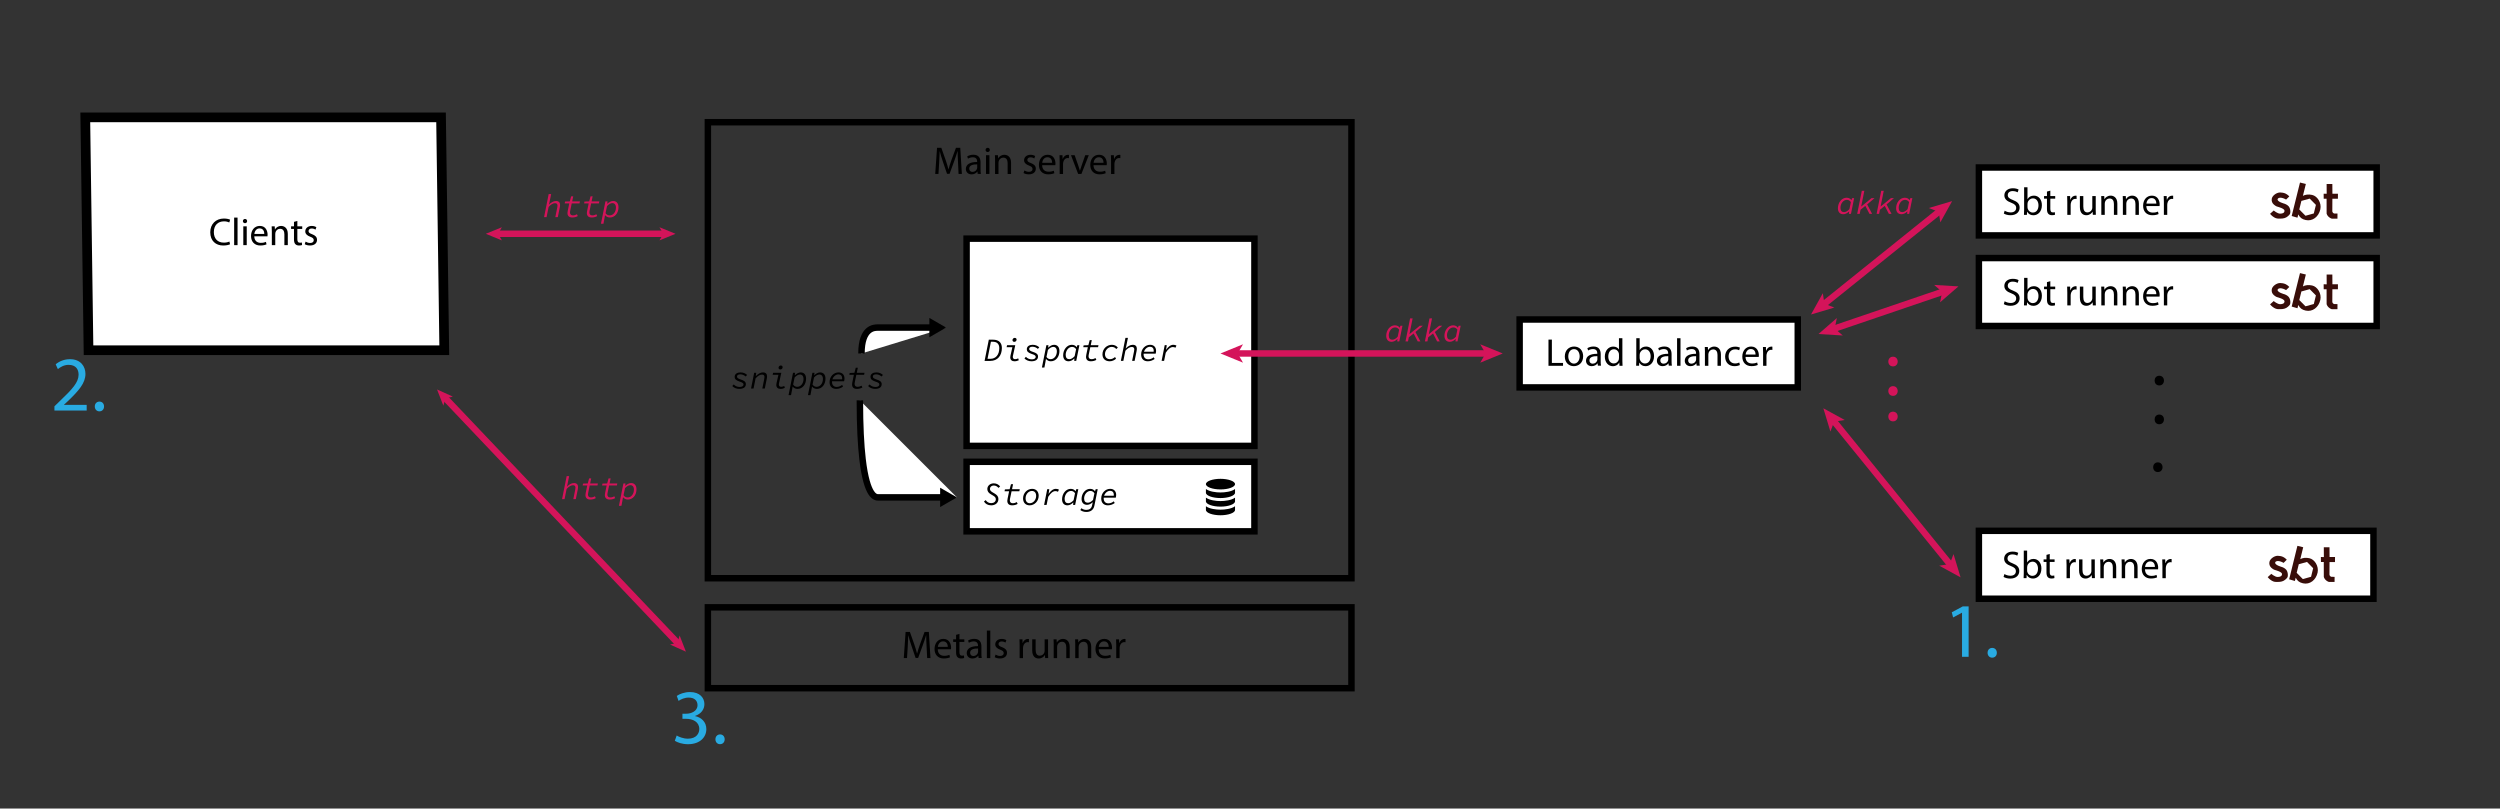 <?xml version="1.0" encoding="utf-8"?>
<!-- Generator: Adobe Illustrator 26.0.1, SVG Export Plug-In . SVG Version: 6.00 Build 0)  -->
<svg version="1.1" id="Layer_1" xmlns="http://www.w3.org/2000/svg" xmlns:xlink="http://www.w3.org/1999/xlink" x="0px" y="0px"
	 viewBox="0 0 773 250" style="enable-background:new 0 0 773 250;" xml:space="preserve">
<rect x="0" y="0" width="773" height="250" fill="#333333" stroke="none"/>
<style type="text/css">
	.st0{fill:#FFFFFF;stroke:#000000;stroke-width:3;stroke-miterlimit:10;}
	.st1{fill:none;stroke:#D4145A;stroke-width:2;stroke-linecap:round;stroke-miterlimit:10;}
	.st2{fill:#D4145A;}
	.st3{fill:#FFFFFF;stroke:#000000;stroke-width:2;stroke-miterlimit:10;}
	.st4{fill:#FFFFFF;}
	.st5{fill:none;stroke:#000000;stroke-width:2;stroke-miterlimit:10;}
	.st6{fill:none;stroke:#D4145A;stroke-width:2;stroke-miterlimit:10;}
	.st7{fill:#380D09;}
	.st8{fill:url(#SVGID_1_);}
	.st9{fill:url(#SVGID_00000029018700684510056430000001286236016554231192_);}
	.st10{fill:url(#SVGID_00000035522936087784152740000015149758226466890421_);}
	.st11{fill:url(#SVGID_00000119818189223549722710000015563672898379536529_);}
	.st12{fill:url(#SVGID_00000155866353131673515400000006614485562485796274_);}
	.st13{fill:none;stroke:#D4145A;stroke-miterlimit:10;}
	.st14{fill:url(#SVGID_00000020372917756415769780000008670475618390167709_);}
	.st15{fill:url(#SVGID_00000114759359633796504690000001013762806314583448_);}
	.st16{fill:url(#SVGID_00000010304116392367487330000009772202000232129172_);}
	.st17{fill:url(#SVGID_00000140736456681684333260000014270714425558793367_);}
	.st18{fill:url(#SVGID_00000045585943280439804530000003253232848264078985_);}
	.st19{fill-rule:evenodd;clip-rule:evenodd;fill:#9AA7B0;}
	.st20{fill-rule:evenodd;clip-rule:evenodd;fill:#40B6E0;fill-opacity:0.7;}
	.st21{fill:none;stroke:#000000;stroke-miterlimit:10;}
	.st22{fill:none;stroke:#FF0000;stroke-width:10;stroke-miterlimit:10;}
	.st23{fill:#29ABE2;}
</style>
<polygon class="st0" points="137.37,108.29 27.37,108.29 26.37,36.29 136.37,36.29 "/>
<g>
	<path d="M71.13,75.53c-0.38,0.19-1.15,0.38-2.13,0.38c-2.28,0-3.99-1.44-3.99-4.09c0-2.53,1.71-4.25,4.22-4.25
		c1.01,0,1.64,0.22,1.92,0.36l-0.25,0.85c-0.4-0.19-0.96-0.34-1.63-0.34c-1.89,0-3.15,1.21-3.15,3.33c0,1.98,1.14,3.25,3.11,3.25
		c0.64,0,1.28-0.13,1.7-0.34L71.13,75.53z"/>
	<path d="M72.4,67.28h1.05v8.52H72.4V67.28z"/>
	<path d="M76.41,68.36c0.01,0.36-0.25,0.65-0.67,0.65c-0.37,0-0.64-0.29-0.64-0.65c0-0.37,0.28-0.66,0.66-0.66
		C76.16,67.7,76.41,67.99,76.41,68.36z M75.23,75.79v-5.8h1.06v5.8H75.23z"/>
	<path d="M78.63,73.08c0.02,1.43,0.94,2.01,1.99,2.01c0.75,0,1.21-0.13,1.61-0.3l0.18,0.76c-0.37,0.17-1.01,0.36-1.93,0.36
		c-1.79,0-2.86-1.18-2.86-2.93s1.03-3.13,2.72-3.13c1.9,0,2.4,1.67,2.4,2.73c0,0.22-0.02,0.38-0.04,0.49H78.63z M81.72,72.33
		c0.01-0.67-0.28-1.71-1.46-1.71c-1.07,0-1.54,0.98-1.62,1.71H81.72z"/>
	<path d="M84.05,71.56c0-0.6-0.01-1.09-0.05-1.57h0.94L85,70.95h0.02c0.29-0.55,0.96-1.09,1.92-1.09c0.8,0,2.05,0.48,2.05,2.47v3.47
		h-1.06v-3.35c0-0.94-0.35-1.71-1.34-1.71c-0.7,0-1.23,0.49-1.41,1.08c-0.05,0.13-0.07,0.31-0.07,0.49v3.49h-1.06V71.56z"/>
	<path d="M91.94,68.32v1.67h1.51v0.8h-1.51v3.13c0,0.72,0.2,1.13,0.79,1.13c0.28,0,0.48-0.04,0.61-0.07l0.05,0.79
		c-0.21,0.08-0.53,0.14-0.94,0.14c-0.49,0-0.89-0.16-1.14-0.44c-0.3-0.31-0.41-0.83-0.41-1.51v-3.17h-0.9v-0.8h0.9V68.6L91.94,68.32
		z"/>
	<path d="M94.49,74.71c0.31,0.2,0.86,0.42,1.39,0.42c0.77,0,1.13-0.38,1.13-0.86c0-0.5-0.3-0.78-1.08-1.07
		c-1.04-0.37-1.54-0.95-1.54-1.64c0-0.94,0.75-1.7,2-1.7c0.59,0,1.1,0.17,1.43,0.36l-0.26,0.77c-0.23-0.14-0.65-0.34-1.19-0.34
		c-0.62,0-0.97,0.36-0.97,0.79c0,0.48,0.35,0.7,1.1,0.98c1.01,0.38,1.52,0.89,1.52,1.75c0,1.02-0.79,1.74-2.17,1.74
		c-0.64,0-1.22-0.16-1.63-0.4L94.49,74.71z"/>
</g>
<g>
	<g>
		<line class="st1" x1="153.74" y1="72.29" x2="205.34" y2="72.29"/>
		<g>
			<polygon class="st2" points="150.21,72.29 155.18,74.33 154,72.29 155.18,70.26 			"/>
		</g>
		<g>
			<polygon class="st2" points="208.87,72.29 203.9,74.33 205.08,72.29 203.9,70.26 			"/>
		</g>
	</g>
</g>
<g>
	<path class="st2" d="M169.65,60.01h0.77l-0.53,2.61l-0.16,0.62h0.04c0.6-0.59,1.3-1.09,2.15-1.09c0.86,0,1.25,0.48,1.25,1.21
		c0,0.28-0.04,0.53-0.09,0.8l-0.6,2.97h-0.77l0.58-2.89c0.05-0.25,0.09-0.46,0.09-0.68c0-0.48-0.27-0.74-0.77-0.74
		c-0.65,0-1.32,0.43-1.98,1.17L169,67.13h-0.77L169.65,60.01z"/>
	<path class="st2" d="M175.46,65.86c0-0.21,0.03-0.4,0.08-0.63l0.48-2.34h-1.41l0.11-0.57l1.46-0.05l0.42-1.56h0.64l-0.32,1.56h2.39
		l-0.13,0.62h-2.4l-0.49,2.36c-0.04,0.18-0.05,0.31-0.05,0.44c0,0.62,0.35,0.91,0.9,0.91c0.48,0,0.91-0.15,1.26-0.35l0.25,0.56
		c-0.42,0.26-1.03,0.44-1.71,0.44C175.92,67.25,175.46,66.69,175.46,65.86z"/>
	<path class="st2" d="M181.46,65.86c0-0.21,0.03-0.4,0.08-0.63l0.48-2.34h-1.41l0.11-0.57l1.46-0.05l0.42-1.56h0.64l-0.32,1.56h2.39
		l-0.13,0.62h-2.4l-0.49,2.36c-0.04,0.18-0.05,0.31-0.05,0.44c0,0.62,0.35,0.91,0.9,0.91c0.48,0,0.91-0.15,1.26-0.35l0.25,0.56
		c-0.42,0.26-1.03,0.44-1.71,0.44C181.92,67.25,181.46,66.69,181.46,65.86z"/>
	<path class="st2" d="M187.2,62.27h0.64l-0.09,0.75h0.04c0.5-0.47,1.12-0.87,1.79-0.87c1.01,0,1.66,0.69,1.66,1.93
		c0,1.76-1.07,3.17-2.67,3.17c-0.61,0-1.15-0.29-1.46-0.7h-0.04l-0.18,1.04l-0.3,1.59h-0.77L187.2,62.27z M190.45,64.19
		c0-0.94-0.45-1.39-1.13-1.39c-0.49,0-1.12,0.35-1.63,0.93l-0.45,2.18c0.34,0.51,0.81,0.69,1.28,0.69
		C189.63,66.6,190.45,65.5,190.45,64.19z"/>
</g>
<g>
	<path d="M296.22,50.24c-0.06-1.13-0.13-2.48-0.12-3.49h-0.04c-0.28,0.95-0.61,1.96-1.02,3.07l-1.43,3.92h-0.79l-1.31-3.85
		c-0.38-1.14-0.71-2.18-0.94-3.14h-0.02c-0.02,1.01-0.08,2.36-0.16,3.57l-0.22,3.47h-1l0.56-8.08h1.33l1.38,3.91
		c0.34,1,0.61,1.88,0.81,2.72h0.04c0.2-0.82,0.49-1.7,0.85-2.72l1.44-3.91h1.33l0.5,8.08h-1.02L296.22,50.24z"/>
	<path d="M302.3,53.79l-0.08-0.73h-0.04c-0.32,0.46-0.95,0.86-1.77,0.86c-1.17,0-1.77-0.83-1.77-1.67c0-1.4,1.25-2.17,3.49-2.16
		v-0.12c0-0.48-0.13-1.34-1.32-1.34c-0.54,0-1.1,0.17-1.51,0.43l-0.24-0.7c0.48-0.31,1.17-0.52,1.91-0.52
		c1.78,0,2.21,1.21,2.21,2.37v2.17c0,0.5,0.02,1,0.1,1.39H302.3z M302.15,50.83c-1.15-0.02-2.46,0.18-2.46,1.31
		c0,0.68,0.46,1.01,1,1.01c0.75,0,1.23-0.48,1.4-0.97c0.04-0.11,0.06-0.23,0.06-0.34V50.83z"/>
	<path d="M306.05,46.36c0.01,0.36-0.25,0.65-0.67,0.65c-0.37,0-0.64-0.29-0.64-0.65c0-0.37,0.28-0.66,0.66-0.66
		C305.8,45.7,306.05,45.99,306.05,46.36z M304.87,53.79v-5.8h1.06v5.8H304.87z"/>
	<path d="M307.68,49.56c0-0.6-0.01-1.09-0.05-1.57h0.94l0.06,0.96h0.02c0.29-0.55,0.96-1.09,1.92-1.09c0.8,0,2.05,0.48,2.05,2.47
		v3.47h-1.06v-3.35c0-0.94-0.35-1.71-1.34-1.71c-0.7,0-1.24,0.49-1.42,1.08c-0.05,0.13-0.07,0.31-0.07,0.49v3.49h-1.06V49.56z"/>
	<path d="M316.74,52.71c0.31,0.2,0.86,0.42,1.39,0.42c0.77,0,1.13-0.38,1.13-0.86c0-0.5-0.3-0.78-1.08-1.07
		c-1.04-0.37-1.54-0.95-1.54-1.64c0-0.94,0.75-1.7,2-1.7c0.59,0,1.1,0.17,1.43,0.36l-0.26,0.77c-0.23-0.14-0.65-0.34-1.19-0.34
		c-0.62,0-0.97,0.36-0.97,0.79c0,0.48,0.35,0.7,1.1,0.98c1.01,0.38,1.52,0.89,1.52,1.75c0,1.02-0.79,1.74-2.17,1.74
		c-0.64,0-1.22-0.16-1.63-0.4L316.74,52.71z"/>
	<path d="M322.23,51.08c0.02,1.43,0.93,2.01,1.99,2.01c0.75,0,1.21-0.13,1.61-0.3l0.18,0.76c-0.37,0.17-1.01,0.36-1.93,0.36
		c-1.79,0-2.85-1.18-2.85-2.93s1.03-3.13,2.72-3.13c1.9,0,2.4,1.67,2.4,2.73c0,0.22-0.03,0.38-0.04,0.49H322.23z M325.32,50.33
		c0.01-0.67-0.28-1.71-1.46-1.71c-1.07,0-1.54,0.98-1.62,1.71H325.32z"/>
	<path d="M327.65,49.8c0-0.68-0.01-1.27-0.05-1.81h0.92l0.04,1.14h0.05c0.26-0.78,0.9-1.27,1.61-1.27c0.12,0,0.2,0.01,0.3,0.04v1
		c-0.11-0.02-0.22-0.04-0.36-0.04c-0.74,0-1.27,0.56-1.42,1.36c-0.02,0.14-0.05,0.31-0.05,0.49v3.09h-1.04V49.8z"/>
	<path d="M332.28,47.99l1.14,3.26c0.19,0.53,0.35,1.01,0.47,1.49h0.04c0.13-0.48,0.3-0.96,0.49-1.49l1.13-3.26h1.1l-2.28,5.8h-1.01
		l-2.21-5.8H332.28z"/>
	<path d="M338.11,51.08c0.02,1.43,0.94,2.01,1.99,2.01c0.76,0,1.21-0.13,1.61-0.3l0.18,0.76c-0.37,0.17-1.01,0.36-1.93,0.36
		c-1.79,0-2.85-1.18-2.85-2.93s1.03-3.13,2.72-3.13c1.89,0,2.4,1.67,2.4,2.73c0,0.22-0.02,0.38-0.04,0.49H338.11z M341.21,50.33
		c0.01-0.67-0.28-1.71-1.46-1.71c-1.07,0-1.54,0.98-1.62,1.71H341.21z"/>
	<path d="M343.54,49.8c0-0.68-0.01-1.27-0.05-1.81h0.92l0.04,1.14h0.05c0.26-0.78,0.9-1.27,1.61-1.27c0.12,0,0.2,0.01,0.3,0.04v1
		c-0.11-0.02-0.22-0.04-0.36-0.04c-0.74,0-1.27,0.56-1.42,1.36c-0.02,0.14-0.05,0.31-0.05,0.49v3.09h-1.04V49.8z"/>
</g>
<rect x="298.87" y="142.79" class="st3" width="89" height="21.5"/>
<rect x="298.87" y="73.79" class="st3" width="89" height="64.08"/>
<g>
	<path d="M304.24,155.07l0.54-0.44c0.39,0.61,0.95,0.94,1.7,0.94c0.82,0,1.43-0.46,1.43-1.21c0-0.5-0.31-0.81-0.81-1.1l-0.75-0.45
		c-0.57-0.33-1.07-0.83-1.07-1.59c0-1.01,0.85-1.77,2.02-1.77c0.85,0,1.55,0.43,1.94,0.97l-0.52,0.44
		c-0.32-0.41-0.81-0.74-1.46-0.74c-0.7,0-1.17,0.49-1.17,1.03c0,0.5,0.35,0.79,0.76,1.04l0.79,0.47c0.62,0.39,1.07,0.84,1.07,1.63
		c0,1.23-0.98,1.96-2.23,1.96C305.43,156.25,304.69,155.79,304.24,155.07z"/>
	<path d="M311.46,154.86c0-0.21,0.03-0.4,0.08-0.63l0.48-2.34h-1.41l0.11-0.57l1.46-0.05l0.42-1.56h0.64l-0.32,1.56h2.39l-0.13,0.62
		h-2.4l-0.49,2.36c-0.04,0.18-0.05,0.31-0.05,0.44c0,0.62,0.35,0.91,0.9,0.91c0.48,0,0.91-0.15,1.26-0.35l0.25,0.56
		c-0.42,0.26-1.03,0.44-1.71,0.44C311.92,156.25,311.46,155.69,311.46,154.86z"/>
	<path d="M316.33,154.12c0-1.7,1.31-2.97,2.8-2.97c1.27,0,2.03,0.87,2.03,2.13c0,1.7-1.31,2.97-2.79,2.97
		C317.09,156.25,316.33,155.38,316.33,154.12z M320.38,153.33c0-0.94-0.49-1.53-1.31-1.53c-1.03,0-1.96,1.01-1.96,2.27
		c0,0.94,0.49,1.53,1.31,1.53C319.45,155.6,320.38,154.59,320.38,153.33z"/>
	<path d="M323.8,151.26l0.64,0.01l-0.21,1.39h0.04c0.55-0.83,1.33-1.51,2.18-1.51c0.42,0,0.75,0.09,0.98,0.25l-0.31,0.66
		c-0.25-0.15-0.49-0.21-0.81-0.21c-0.75,0-1.53,0.71-2.19,1.76l-0.51,2.52h-0.77L323.8,151.26z"/>
	<path d="M328.39,154.39c0-1.74,1.19-3.24,2.67-3.24c0.69,0,1.21,0.29,1.48,0.73h0.04l0.2-0.61h0.63l-0.98,4.86h-0.63l0.07-0.74
		h-0.04c-0.51,0.52-1.15,0.86-1.78,0.86C329.05,156.25,328.39,155.6,328.39,154.39z M331.95,154.66l0.45-2.15
		c-0.33-0.51-0.79-0.71-1.24-0.71c-1.11,0-1.98,1.17-1.98,2.47c0,0.91,0.44,1.33,1.11,1.33
		C330.82,155.6,331.42,155.28,331.95,154.66z"/>
	<path d="M334.03,157.7l0.36-0.56c0.39,0.34,0.96,0.52,1.5,0.52c0.86,0,1.56-0.39,1.76-1.32l0.23-1.03h-0.04
		c-0.47,0.46-1.11,0.78-1.73,0.78c-1.03,0-1.69-0.66-1.69-1.82c0-1.71,1.19-3.12,2.64-3.12c0.69,0,1.21,0.29,1.48,0.73h0.04
		l0.21-0.61h0.62l-1.03,5.1c-0.27,1.37-1.28,1.93-2.5,1.93C335.08,158.3,334.47,158.04,334.03,157.7z M337.96,154.58l0.44-2.06
		c-0.35-0.51-0.77-0.72-1.25-0.72c-1.04,0-1.94,1.09-1.94,2.34c0,0.89,0.43,1.3,1.13,1.3C336.87,155.44,337.45,155.13,337.96,154.58
		z"/>
	<path d="M340.5,154.15c0-1.75,1.3-3,2.77-3c1.19,0,1.85,0.79,1.85,1.87c0,0.34-0.08,0.74-0.13,0.87h-3.9l0.1-0.6h3.47l-0.32,0.15
		c0.04-0.14,0.06-0.3,0.06-0.45c0-0.76-0.45-1.23-1.17-1.23c-0.94,0-1.97,0.94-1.97,2.35c0,0.98,0.58,1.53,1.46,1.53
		c0.64,0,1.21-0.27,1.66-0.63l0.29,0.52c-0.49,0.39-1.25,0.72-2.1,0.72C341.31,156.25,340.5,155.51,340.5,154.15z"/>
</g>
<path d="M381.87,156.53v1.15c0,0.9-2.09,1.64-4.5,1.64c-2.4,0-4.5-0.73-4.5-1.64v-1.15c1.09,0.82,3.15,1.06,4.5,1.06
	C378.73,157.59,380.79,157.35,381.87,156.53z M377.37,154.93c-1.35,0-3.41-0.25-4.5-1.06v1.14c0,0.9,2.1,1.64,4.5,1.64
	c2.41,0,4.5-0.73,4.5-1.64v-1.14C380.79,154.69,378.72,154.93,377.37,154.93z M377.37,148.05c-2.4,0-4.5,0.73-4.5,1.64
	c0,0.9,2.1,1.64,4.5,1.64c2.41,0,4.5-0.73,4.5-1.64C381.87,148.79,379.78,148.05,377.37,148.05z M377.37,152.27
	c-1.35,0-3.41-0.25-4.5-1.06v1.15c0,0.9,2.1,1.64,4.5,1.64c2.41,0,4.5-0.73,4.5-1.64v-1.15
	C380.79,152.03,378.72,152.27,377.37,152.27z"/>
<g>
	<path d="M305.74,105.03h1.31c1.78,0,2.73,0.93,2.73,2.56c0,2.39-1.33,4-3.58,4h-1.77L305.74,105.03z M306.2,110.95
		c1.72,0,2.78-1.29,2.78-3.31c0-1.25-0.69-1.97-1.96-1.97h-0.63l-1.05,5.28H306.2z"/>
	<path d="M312.37,110.49c0-0.17,0.03-0.34,0.07-0.54l0.59-2.6h-1.78l0.13-0.62h2.54l-0.72,3.3c-0.03,0.11-0.04,0.22-0.04,0.31
		c0,0.51,0.3,0.72,0.74,0.72c0.3,0,0.58-0.1,0.93-0.25l0.18,0.58c-0.41,0.19-0.8,0.32-1.33,0.32
		C312.9,111.71,312.37,111.29,312.37,110.49z M313.06,105.16c0-0.37,0.32-0.69,0.69-0.69c0.35,0,0.58,0.2,0.58,0.54
		c0,0.39-0.32,0.69-0.7,0.69C313.31,105.7,313.06,105.51,313.06,105.16z"/>
	<path d="M316.76,110.82l0.45-0.49c0.47,0.53,1.14,0.78,1.84,0.78c0.68,0,1.18-0.24,1.18-0.77c0-0.47-0.47-0.65-1.28-0.92
		c-1.01-0.34-1.46-0.75-1.46-1.43c0-0.93,0.83-1.38,1.82-1.38c0.93,0,1.62,0.38,2.03,0.79l-0.43,0.48c-0.4-0.35-0.96-0.67-1.68-0.67
		c-0.63,0-1.01,0.26-1.01,0.69c0,0.45,0.42,0.65,1.2,0.92c0.91,0.3,1.54,0.63,1.54,1.42c0,1.05-0.91,1.47-2.05,1.47
		C318.07,111.71,317.23,111.36,316.76,110.82z"/>
	<path d="M323.54,106.73h0.64l-0.09,0.75h0.04c0.5-0.47,1.12-0.87,1.79-0.87c1.01,0,1.66,0.69,1.66,1.93c0,1.76-1.07,3.17-2.67,3.17
		c-0.61,0-1.15-0.29-1.46-0.7h-0.04l-0.18,1.04l-0.3,1.59h-0.77L323.54,106.73z M326.78,108.65c0-0.94-0.45-1.39-1.13-1.39
		c-0.49,0-1.12,0.35-1.63,0.93l-0.45,2.18c0.34,0.51,0.81,0.69,1.28,0.69C325.96,111.06,326.78,109.96,326.78,108.65z"/>
	<path d="M328.73,109.85c0-1.74,1.19-3.24,2.67-3.24c0.69,0,1.21,0.29,1.48,0.73h0.04l0.2-0.61h0.63l-0.98,4.86h-0.63l0.07-0.74
		h-0.04c-0.51,0.52-1.15,0.86-1.78,0.86C329.39,111.71,328.73,111.06,328.73,109.85z M332.28,110.12l0.45-2.15
		c-0.33-0.51-0.79-0.71-1.24-0.71c-1.11,0-1.98,1.17-1.98,2.47c0,0.91,0.44,1.33,1.11,1.33
		C331.16,111.06,331.75,110.74,332.28,110.12z"/>
	<path d="M335.8,110.32c0-0.21,0.03-0.4,0.08-0.63l0.48-2.34h-1.41l0.11-0.57l1.46-0.05l0.42-1.56h0.64l-0.32,1.56h2.39l-0.13,0.62
		h-2.4l-0.49,2.36c-0.04,0.18-0.05,0.31-0.05,0.44c0,0.62,0.35,0.91,0.9,0.91c0.48,0,0.91-0.15,1.26-0.35l0.25,0.56
		c-0.42,0.26-1.03,0.44-1.71,0.44C336.26,111.71,335.8,111.15,335.8,110.32z"/>
	<path d="M340.88,109.57c0-1.77,1.41-2.96,2.93-2.96c0.85,0,1.48,0.41,1.83,0.87l-0.5,0.44c-0.35-0.44-0.8-0.66-1.43-0.66
		c-1,0-2.05,0.98-2.05,2.22c0,1.06,0.66,1.58,1.56,1.58c0.57,0,1.1-0.27,1.55-0.67l0.31,0.53c-0.51,0.47-1.23,0.79-1.96,0.79
		C341.85,111.71,340.88,110.99,340.88,109.57z"/>
	<path d="M347.99,104.47h0.77l-0.53,2.61l-0.16,0.62h0.04c0.6-0.59,1.3-1.09,2.15-1.09c0.86,0,1.25,0.48,1.25,1.21
		c0,0.28-0.04,0.53-0.09,0.8l-0.6,2.97h-0.77l0.58-2.89c0.05-0.25,0.09-0.46,0.09-0.68c0-0.48-0.27-0.74-0.77-0.74
		c-0.65,0-1.32,0.43-1.98,1.17l-0.63,3.14h-0.77L347.99,104.47z"/>
	<path d="M352.84,109.61c0-1.75,1.3-3,2.77-3c1.19,0,1.85,0.79,1.85,1.87c0,0.34-0.08,0.74-0.13,0.87h-3.9l0.1-0.6h3.47l-0.32,0.15
		c0.04-0.14,0.06-0.3,0.06-0.45c0-0.76-0.45-1.23-1.17-1.23c-0.94,0-1.97,0.94-1.97,2.35c0,0.98,0.58,1.53,1.46,1.53
		c0.64,0,1.21-0.27,1.66-0.63l0.29,0.52c-0.49,0.39-1.25,0.72-2.1,0.72C353.65,111.71,352.84,110.97,352.84,109.61z"/>
	<path d="M360.13,106.72l0.64,0.01l-0.21,1.39h0.04c0.55-0.83,1.33-1.51,2.18-1.51c0.42,0,0.75,0.09,0.98,0.25l-0.31,0.66
		c-0.25-0.15-0.49-0.21-0.81-0.21c-0.75,0-1.53,0.71-2.19,1.76l-0.51,2.52h-0.77L360.13,106.72z"/>
</g>
<g>
	<path d="M226.42,119.36l0.45-0.49c0.47,0.53,1.14,0.78,1.84,0.78c0.68,0,1.18-0.24,1.18-0.77c0-0.47-0.47-0.65-1.28-0.92
		c-1.01-0.34-1.46-0.75-1.46-1.43c0-0.93,0.83-1.38,1.82-1.38c0.93,0,1.62,0.38,2.03,0.79l-0.43,0.48c-0.4-0.35-0.96-0.67-1.68-0.67
		c-0.63,0-1.01,0.26-1.01,0.69c0,0.45,0.42,0.65,1.2,0.92c0.91,0.3,1.54,0.63,1.54,1.42c0,1.05-0.91,1.47-2.05,1.47
		C227.73,120.25,226.89,119.9,226.42,119.36z"/>
	<path d="M233.19,115.27h0.64l-0.13,0.99h0.04c0.59-0.58,1.31-1.11,2.18-1.11c0.86,0,1.25,0.48,1.25,1.21c0,0.28-0.04,0.53-0.09,0.8
		l-0.6,2.97h-0.77l0.58-2.89c0.05-0.25,0.09-0.46,0.09-0.68c0-0.48-0.27-0.74-0.77-0.74c-0.65,0-1.32,0.43-1.98,1.17l-0.63,3.14
		h-0.77L233.19,115.27z"/>
	<path d="M240.03,119.03c0-0.17,0.03-0.34,0.07-0.54l0.59-2.6h-1.78l0.13-0.62h2.54l-0.72,3.3c-0.03,0.11-0.04,0.22-0.04,0.31
		c0,0.51,0.3,0.72,0.74,0.72c0.3,0,0.58-0.1,0.93-0.25l0.18,0.58c-0.41,0.19-0.8,0.32-1.33,0.32
		C240.56,120.25,240.03,119.83,240.03,119.03z M240.72,113.7c0-0.37,0.32-0.69,0.69-0.69c0.35,0,0.58,0.2,0.58,0.54
		c0,0.39-0.32,0.69-0.7,0.69C240.97,114.24,240.72,114.05,240.72,113.7z"/>
	<path d="M245.2,115.27h0.64l-0.09,0.75h0.04c0.5-0.47,1.12-0.87,1.79-0.87c1.01,0,1.66,0.69,1.66,1.93c0,1.76-1.07,3.17-2.67,3.17
		c-0.61,0-1.15-0.29-1.46-0.7h-0.04l-0.18,1.04l-0.3,1.59h-0.77L245.2,115.27z M248.45,117.19c0-0.94-0.45-1.39-1.13-1.39
		c-0.49,0-1.12,0.35-1.63,0.93l-0.45,2.18c0.34,0.51,0.81,0.69,1.28,0.69C247.63,119.6,248.45,118.5,248.45,117.19z"/>
	<path d="M251.2,115.27h0.64l-0.09,0.75h0.04c0.5-0.47,1.12-0.87,1.79-0.87c1.01,0,1.66,0.69,1.66,1.93c0,1.76-1.07,3.17-2.67,3.17
		c-0.61,0-1.15-0.29-1.46-0.7h-0.04l-0.18,1.04l-0.3,1.59h-0.77L251.2,115.27z M254.45,117.19c0-0.94-0.45-1.39-1.13-1.39
		c-0.49,0-1.12,0.35-1.63,0.93l-0.45,2.18c0.34,0.51,0.81,0.69,1.28,0.69C253.63,119.6,254.45,118.5,254.45,117.19z"/>
	<path d="M256.5,118.15c0-1.75,1.3-3,2.77-3c1.19,0,1.85,0.79,1.85,1.87c0,0.34-0.08,0.74-0.13,0.87h-3.9l0.1-0.6h3.47l-0.32,0.15
		c0.04-0.14,0.06-0.3,0.06-0.45c0-0.76-0.45-1.23-1.17-1.23c-0.94,0-1.97,0.94-1.97,2.35c0,0.98,0.58,1.53,1.46,1.53
		c0.64,0,1.21-0.27,1.66-0.63l0.29,0.52c-0.49,0.39-1.25,0.72-2.1,0.72C257.31,120.25,256.5,119.51,256.5,118.15z"/>
	<path d="M263.46,118.86c0-0.21,0.03-0.4,0.08-0.63l0.48-2.34h-1.41l0.11-0.57l1.46-0.05l0.42-1.56h0.64l-0.32,1.56h2.39l-0.13,0.62
		h-2.4l-0.49,2.36c-0.04,0.18-0.05,0.31-0.05,0.44c0,0.62,0.35,0.91,0.9,0.91c0.48,0,0.91-0.15,1.26-0.35l0.25,0.56
		c-0.42,0.26-1.03,0.44-1.71,0.44C263.92,120.25,263.46,119.69,263.46,118.86z"/>
	<path d="M268.42,119.36l0.45-0.49c0.47,0.53,1.14,0.78,1.84,0.78c0.68,0,1.18-0.24,1.18-0.77c0-0.47-0.47-0.65-1.28-0.92
		c-1.01-0.34-1.46-0.75-1.46-1.43c0-0.93,0.83-1.38,1.82-1.38c0.93,0,1.62,0.38,2.03,0.79l-0.43,0.48c-0.4-0.35-0.96-0.67-1.68-0.67
		c-0.63,0-1.01,0.26-1.01,0.69c0,0.45,0.42,0.65,1.2,0.92c0.91,0.3,1.54,0.63,1.54,1.42c0,1.05-0.91,1.47-2.05,1.47
		C269.73,120.25,268.89,119.9,268.42,119.36z"/>
</g>
<g>
	<path class="st4" d="M266.37,109.29c0-8,4-8,5-8s21.17,0,21.17,0"/>
	<g>
		<path class="st5" d="M266.37,109.29c0-8,4-8,5-8c0.7,0,10.88,0,16.87,0"/>
		<g>
			<polygon points="287.36,104.28 292.54,101.29 287.36,98.3 			"/>
		</g>
	</g>
</g>
<g>
	<path class="st4" d="M265.87,123.79c0,8,0.33,13.87,0.83,18.17c1.38,11.83,4.07,11.83,4.91,11.83c1.15,0,24.27,0,24.27,0"/>
	<g>
		<path class="st5" d="M265.87,123.79c0,8,0.33,13.87,0.83,18.17c1.38,11.83,4.07,11.83,4.91,11.83c0.83,0,13.21,0,19.96,0"/>
		<g>
			<polygon points="290.69,156.78 295.87,153.79 290.69,150.8 			"/>
		</g>
	</g>
</g>
<g>
	<path d="M286.5,199.93c-0.06-1.13-0.13-2.48-0.12-3.49h-0.04c-0.28,0.95-0.61,1.96-1.02,3.07l-1.43,3.92h-0.79l-1.31-3.85
		c-0.38-1.14-0.71-2.18-0.94-3.14h-0.02c-0.02,1.01-0.08,2.36-0.16,3.57l-0.22,3.47h-1l0.56-8.08h1.33l1.38,3.91
		c0.34,1,0.61,1.88,0.82,2.72h0.04c0.2-0.82,0.49-1.7,0.85-2.72l1.44-3.91h1.33l0.5,8.08h-1.02L286.5,199.93z"/>
	<path d="M289.96,200.77c0.02,1.43,0.93,2.01,1.99,2.01c0.76,0,1.21-0.13,1.61-0.3l0.18,0.76c-0.37,0.17-1.01,0.36-1.93,0.36
		c-1.79,0-2.85-1.18-2.85-2.93s1.03-3.13,2.72-3.13c1.89,0,2.4,1.67,2.4,2.73c0,0.22-0.02,0.38-0.04,0.49H289.96z M293.06,200.02
		c0.01-0.67-0.28-1.71-1.46-1.71c-1.07,0-1.54,0.98-1.62,1.71H293.06z"/>
	<path d="M296.66,196.01v1.67h1.51v0.8h-1.51v3.13c0,0.72,0.2,1.13,0.79,1.13c0.28,0,0.48-0.04,0.61-0.07l0.05,0.79
		c-0.2,0.08-0.53,0.14-0.94,0.14c-0.49,0-0.89-0.16-1.14-0.44c-0.3-0.31-0.41-0.83-0.41-1.51v-3.17h-0.9v-0.8h0.9v-1.39
		L296.66,196.01z"/>
	<path d="M302.58,203.48l-0.08-0.73h-0.04c-0.32,0.46-0.95,0.86-1.78,0.86c-1.17,0-1.77-0.83-1.77-1.67c0-1.4,1.25-2.17,3.49-2.16
		v-0.12c0-0.48-0.13-1.34-1.32-1.34c-0.54,0-1.1,0.17-1.51,0.43l-0.24-0.7c0.48-0.31,1.18-0.52,1.91-0.52
		c1.78,0,2.21,1.21,2.21,2.37v2.17c0,0.5,0.02,1,0.1,1.39H302.58z M302.42,200.52c-1.15-0.02-2.46,0.18-2.46,1.31
		c0,0.68,0.46,1.01,1,1.01c0.75,0,1.24-0.48,1.4-0.97c0.04-0.11,0.06-0.23,0.06-0.34V200.52z"/>
	<path d="M305.14,194.97h1.06v8.52h-1.06V194.97z"/>
	<path d="M307.83,202.4c0.31,0.2,0.86,0.42,1.39,0.42c0.77,0,1.13-0.38,1.13-0.86c0-0.5-0.3-0.78-1.08-1.07
		c-1.04-0.37-1.54-0.95-1.54-1.64c0-0.94,0.76-1.7,2-1.7c0.59,0,1.1,0.17,1.43,0.36l-0.26,0.77c-0.23-0.14-0.65-0.34-1.19-0.34
		c-0.62,0-0.97,0.36-0.97,0.79c0,0.48,0.35,0.7,1.1,0.98c1.01,0.38,1.52,0.89,1.52,1.75c0,1.02-0.79,1.74-2.17,1.74
		c-0.63,0-1.22-0.16-1.63-0.4L307.83,202.4z"/>
	<path d="M315.27,199.49c0-0.68-0.01-1.27-0.05-1.81h0.92l0.04,1.14h0.05c0.26-0.78,0.9-1.27,1.61-1.27c0.12,0,0.2,0.01,0.3,0.04v1
		c-0.11-0.02-0.22-0.04-0.36-0.04c-0.74,0-1.27,0.56-1.42,1.36c-0.02,0.14-0.05,0.31-0.05,0.49v3.09h-1.04V199.49z"/>
	<path d="M324.05,201.9c0,0.6,0.01,1.13,0.05,1.58h-0.94l-0.06-0.95h-0.02c-0.28,0.47-0.89,1.08-1.92,1.08c-0.91,0-2-0.5-2-2.54
		v-3.39h1.06v3.21c0,1.1,0.34,1.85,1.29,1.85c0.71,0,1.2-0.49,1.39-0.96c0.06-0.16,0.1-0.35,0.1-0.54v-3.56h1.06V201.9z"/>
	<path d="M325.81,199.25c0-0.6-0.01-1.09-0.05-1.57h0.94l0.06,0.96h0.02c0.29-0.55,0.96-1.09,1.92-1.09c0.8,0,2.05,0.48,2.05,2.47
		v3.47h-1.06v-3.35c0-0.94-0.35-1.71-1.34-1.71c-0.7,0-1.24,0.49-1.42,1.08c-0.05,0.13-0.07,0.31-0.07,0.49v3.49h-1.06V199.25z"/>
	<path d="M332.47,199.25c0-0.6-0.01-1.09-0.05-1.57h0.94l0.06,0.96h0.02c0.29-0.55,0.96-1.09,1.92-1.09c0.8,0,2.05,0.48,2.05,2.47
		v3.47h-1.06v-3.35c0-0.94-0.35-1.71-1.34-1.71c-0.7,0-1.24,0.49-1.42,1.08c-0.05,0.13-0.07,0.31-0.07,0.49v3.49h-1.06V199.25z"/>
	<path d="M339.72,200.77c0.02,1.43,0.94,2.01,1.99,2.01c0.75,0,1.21-0.13,1.61-0.3l0.18,0.76c-0.37,0.17-1.01,0.36-1.93,0.36
		c-1.79,0-2.85-1.18-2.85-2.93s1.03-3.13,2.72-3.13c1.9,0,2.4,1.67,2.4,2.73c0,0.22-0.02,0.38-0.04,0.49H339.72z M342.81,200.02
		c0.01-0.67-0.28-1.71-1.46-1.71c-1.07,0-1.54,0.98-1.62,1.71H342.81z"/>
	<path d="M345.14,199.49c0-0.68-0.01-1.27-0.05-1.81h0.92l0.04,1.14h0.05c0.26-0.78,0.9-1.27,1.61-1.27c0.12,0,0.2,0.01,0.3,0.04v1
		c-0.11-0.02-0.22-0.04-0.36-0.04c-0.74,0-1.27,0.56-1.42,1.36c-0.02,0.14-0.05,0.31-0.05,0.49v3.09h-1.04V199.49z"/>
</g>
<rect x="218.87" y="37.79" class="st5" width="199" height="141"/>
<rect x="218.87" y="187.79" class="st5" width="199" height="25"/>
<g>
	<line x1="135.13" y1="120.42" x2="212.09" y2="201.5"/>
	<g>
		<line class="st1" x1="137.56" y1="122.98" x2="209.66" y2="198.94"/>
		<g>
			<polygon class="st2" points="135.13,120.42 137.08,125.43 137.74,123.17 140.02,122.63 			"/>
		</g>
		<g>
			<polygon class="st2" points="212.09,201.5 207.19,199.3 209.48,198.75 210.14,196.5 			"/>
		</g>
	</g>
</g>
<g>
	<path class="st2" d="M175.21,147.22h0.77l-0.53,2.61l-0.16,0.62h0.04c0.6-0.59,1.3-1.09,2.15-1.09c0.86,0,1.25,0.48,1.25,1.21
		c0,0.28-0.04,0.53-0.09,0.8l-0.6,2.97h-0.77l0.58-2.89c0.05-0.25,0.09-0.46,0.09-0.68c0-0.48-0.27-0.74-0.77-0.74
		c-0.65,0-1.32,0.43-1.98,1.17l-0.63,3.14h-0.77L175.21,147.22z"/>
	<path class="st2" d="M181.02,153.07c0-0.21,0.03-0.4,0.08-0.63l0.48-2.34h-1.41l0.11-0.57l1.46-0.05l0.42-1.56h0.64l-0.32,1.56
		h2.39l-0.13,0.62h-2.4l-0.49,2.36c-0.04,0.18-0.05,0.31-0.05,0.44c0,0.62,0.35,0.91,0.9,0.91c0.48,0,0.91-0.15,1.26-0.35l0.25,0.56
		c-0.42,0.26-1.03,0.44-1.71,0.44C181.48,154.46,181.02,153.9,181.02,153.07z"/>
	<path class="st2" d="M187.02,153.07c0-0.21,0.03-0.4,0.08-0.63l0.48-2.34h-1.41l0.11-0.57l1.46-0.05l0.42-1.56h0.64l-0.32,1.56
		h2.39l-0.13,0.62h-2.4l-0.49,2.36c-0.04,0.18-0.05,0.31-0.05,0.44c0,0.62,0.35,0.91,0.9,0.91c0.48,0,0.91-0.15,1.26-0.35l0.25,0.56
		c-0.42,0.26-1.03,0.44-1.71,0.44C187.48,154.46,187.02,153.9,187.02,153.07z"/>
	<path class="st2" d="M192.76,149.48h0.64l-0.09,0.75h0.04c0.5-0.47,1.12-0.87,1.79-0.87c1.01,0,1.66,0.69,1.66,1.93
		c0,1.76-1.07,3.17-2.67,3.17c-0.61,0-1.15-0.29-1.46-0.7h-0.04l-0.18,1.04l-0.3,1.59h-0.77L192.76,149.48z M196.01,151.4
		c0-0.94-0.45-1.39-1.13-1.39c-0.49,0-1.12,0.35-1.63,0.93l-0.45,2.18c0.34,0.51,0.81,0.69,1.28,0.69
		C195.19,153.81,196.01,152.71,196.01,151.4z"/>
</g>
<g>
	<g>
		<line class="st6" x1="382.32" y1="109.29" x2="459.71" y2="109.29"/>
		<g>
			<polygon class="st2" points="377.37,109.29 384.34,112.14 382.69,109.29 384.34,106.45 			"/>
		</g>
		<g>
			<polygon class="st2" points="464.65,109.29 457.69,112.14 459.34,109.29 457.69,106.45 			"/>
		</g>
	</g>
</g>
<rect x="469.87" y="98.79" class="st3" width="86" height="21"/>
<g>
	<path d="M478.8,105.01h1.04v7.21h3.45v0.88h-4.5V105.01z"/>
	<path d="M489.51,110.14c0,2.15-1.49,3.08-2.89,3.08c-1.57,0-2.78-1.15-2.78-2.99c0-1.94,1.27-3.08,2.88-3.08
		C488.38,107.16,489.51,108.37,489.51,110.14z M484.91,110.2c0,1.27,0.73,2.23,1.76,2.23c1.01,0,1.76-0.95,1.76-2.25
		c0-0.98-0.49-2.23-1.74-2.23C485.45,107.95,484.91,109.1,484.91,110.2z"/>
	<path d="M494.06,113.09l-0.08-0.73h-0.04c-0.32,0.46-0.95,0.86-1.78,0.86c-1.17,0-1.77-0.83-1.77-1.67c0-1.4,1.25-2.17,3.49-2.16
		v-0.12c0-0.48-0.13-1.34-1.32-1.34c-0.54,0-1.1,0.17-1.51,0.43l-0.24-0.7c0.48-0.31,1.18-0.52,1.91-0.52
		c1.78,0,2.21,1.21,2.21,2.37v2.17c0,0.5,0.02,1,0.1,1.39H494.06z M493.91,110.13c-1.15-0.02-2.46,0.18-2.46,1.31
		c0,0.68,0.46,1.01,1,1.01c0.75,0,1.24-0.48,1.4-0.97c0.04-0.11,0.06-0.23,0.06-0.34V110.13z"/>
	<path d="M501.64,104.58v7.02c0,0.52,0.01,1.1,0.05,1.5h-0.95l-0.05-1.01h-0.02c-0.32,0.65-1.03,1.14-1.98,1.14
		c-1.4,0-2.48-1.19-2.48-2.95c-0.01-1.93,1.19-3.12,2.6-3.12c0.89,0,1.49,0.42,1.75,0.89h0.02v-3.47H501.64z M500.59,109.65
		c0-0.13-0.01-0.31-0.05-0.44c-0.16-0.67-0.73-1.22-1.52-1.22c-1.09,0-1.74,0.96-1.74,2.24c0,1.18,0.58,2.15,1.71,2.15
		c0.71,0,1.36-0.47,1.55-1.26c0.04-0.14,0.05-0.29,0.05-0.46V109.65z"/>
	<path d="M505.89,113.09c0.02-0.4,0.05-0.98,0.05-1.5v-7.02h1.04v3.65h0.02c0.37-0.65,1.04-1.07,1.98-1.07
		c1.44,0,2.46,1.2,2.45,2.96c0,2.08-1.31,3.11-2.6,3.11c-0.84,0-1.51-0.32-1.94-1.09h-0.04l-0.05,0.96H505.89z M506.99,110.77
		c0,0.13,0.02,0.26,0.05,0.38c0.2,0.73,0.82,1.24,1.58,1.24c1.1,0,1.76-0.9,1.76-2.23c0-1.16-0.6-2.16-1.73-2.16
		c-0.72,0-1.39,0.49-1.61,1.3c-0.02,0.12-0.06,0.26-0.06,0.43V110.77z"/>
	<path d="M515.98,113.09l-0.08-0.73h-0.04c-0.32,0.46-0.95,0.86-1.77,0.86c-1.18,0-1.78-0.83-1.78-1.67c0-1.4,1.25-2.17,3.49-2.16
		v-0.12c0-0.48-0.13-1.34-1.32-1.34c-0.54,0-1.1,0.17-1.51,0.43l-0.24-0.7c0.48-0.31,1.17-0.52,1.91-0.52
		c1.77,0,2.21,1.21,2.21,2.37v2.17c0,0.5,0.02,1,0.1,1.39H515.98z M515.83,110.13c-1.15-0.02-2.46,0.18-2.46,1.31
		c0,0.68,0.46,1.01,1,1.01c0.76,0,1.24-0.48,1.4-0.97c0.04-0.11,0.06-0.23,0.06-0.34V110.13z"/>
	<path d="M518.55,104.58h1.06v8.52h-1.06V104.58z"/>
	<path d="M524.6,113.09l-0.08-0.73h-0.04c-0.32,0.46-0.95,0.86-1.77,0.86c-1.18,0-1.78-0.83-1.78-1.67c0-1.4,1.25-2.17,3.49-2.16
		v-0.12c0-0.48-0.13-1.34-1.32-1.34c-0.54,0-1.1,0.17-1.51,0.43l-0.24-0.7c0.48-0.31,1.17-0.52,1.91-0.52
		c1.77,0,2.21,1.21,2.21,2.37v2.17c0,0.5,0.02,1,0.1,1.39H524.6z M524.44,110.13c-1.15-0.02-2.46,0.18-2.46,1.31
		c0,0.68,0.46,1.01,1,1.01c0.76,0,1.24-0.48,1.4-0.97c0.04-0.11,0.06-0.23,0.06-0.34V110.13z"/>
	<path d="M527.17,108.86c0-0.6-0.01-1.09-0.05-1.57h0.94l0.06,0.96h0.02c0.29-0.55,0.96-1.09,1.92-1.09c0.8,0,2.05,0.48,2.05,2.47
		v3.47h-1.06v-3.35c0-0.94-0.35-1.71-1.34-1.71c-0.7,0-1.24,0.49-1.42,1.08c-0.05,0.13-0.07,0.31-0.07,0.49v3.49h-1.06V108.86z"/>
	<path d="M537.97,112.88c-0.28,0.14-0.89,0.34-1.67,0.34c-1.75,0-2.89-1.19-2.89-2.96c0-1.79,1.22-3.08,3.12-3.08
		c0.62,0,1.18,0.16,1.46,0.3l-0.24,0.82c-0.25-0.14-0.65-0.28-1.22-0.28c-1.33,0-2.05,0.98-2.05,2.19c0,1.34,0.86,2.17,2.01,2.17
		c0.6,0,1-0.16,1.3-0.29L537.97,112.88z"/>
	<path d="M539.72,110.38c0.02,1.43,0.94,2.01,1.99,2.01c0.75,0,1.21-0.13,1.61-0.3l0.18,0.76c-0.37,0.17-1.01,0.36-1.93,0.36
		c-1.79,0-2.85-1.18-2.85-2.93s1.03-3.13,2.72-3.13c1.9,0,2.4,1.67,2.4,2.73c0,0.22-0.02,0.38-0.04,0.49H539.72z M542.82,109.63
		c0.01-0.67-0.28-1.71-1.46-1.71c-1.07,0-1.54,0.98-1.62,1.71H542.82z"/>
	<path d="M545.15,109.1c0-0.68-0.01-1.27-0.05-1.81h0.92l0.04,1.14h0.05c0.26-0.78,0.9-1.27,1.61-1.27c0.12,0,0.2,0.01,0.3,0.04v1
		c-0.11-0.02-0.22-0.04-0.36-0.04c-0.74,0-1.27,0.56-1.42,1.36c-0.02,0.14-0.05,0.31-0.05,0.49v3.09h-1.04V109.1z"/>
</g>
<g>
	<path class="st2" d="M428.62,103.83c0-1.74,1.19-3.24,2.67-3.24c0.69,0,1.21,0.29,1.48,0.73h0.04l0.2-0.61h0.63l-0.98,4.86h-0.63
		l0.07-0.74h-0.04c-0.51,0.52-1.15,0.86-1.78,0.86C429.28,105.69,428.62,105.04,428.62,103.83z M432.17,104.1l0.45-2.15
		c-0.33-0.51-0.79-0.71-1.24-0.71c-1.11,0-1.98,1.17-1.98,2.47c0,0.91,0.44,1.33,1.11,1.33
		C431.04,105.04,431.64,104.72,432.17,104.1z"/>
	<path class="st2" d="M436,98.45h0.78l-0.97,4.84h0.04l3.16-2.58h0.93l-2.54,2.16l-1.79,1.42l-0.26,1.28h-0.77L436,98.45z
		 M437.57,102.49l1.61,3.08h-0.81l-1.33-2.57L437.57,102.49z"/>
	<path class="st2" d="M442,98.45h0.78l-0.97,4.84h0.04l3.16-2.58h0.93l-2.54,2.16l-1.79,1.42l-0.26,1.28h-0.77L442,98.45z
		 M443.57,102.49l1.61,3.08h-0.81l-1.33-2.57L443.57,102.49z"/>
	<path class="st2" d="M446.62,103.83c0-1.74,1.19-3.24,2.67-3.24c0.69,0,1.21,0.29,1.48,0.73h0.04l0.2-0.61h0.63l-0.98,4.86h-0.63
		l0.07-0.74h-0.04c-0.51,0.52-1.15,0.86-1.78,0.86C447.27,105.69,446.62,105.04,446.62,103.83z M450.17,104.1l0.45-2.15
		c-0.33-0.51-0.79-0.71-1.24-0.71c-1.11,0-1.98,1.17-1.98,2.47c0,0.91,0.44,1.33,1.11,1.33
		C449.04,105.04,449.64,104.72,450.17,104.1z"/>
</g>
<g>
	<line class="st4" x1="559.97" y1="97.24" x2="603.6" y2="62.18"/>
	<g>
		<line class="st6" x1="563.82" y1="94.15" x2="599.74" y2="65.28"/>
		<g>
			<polygon class="st2" points="559.97,97.24 567.18,95.1 564.11,93.91 563.62,90.66 			"/>
		</g>
		<g>
			<polygon class="st2" points="603.6,62.18 599.95,68.76 599.45,65.51 596.38,64.32 			"/>
		</g>
	</g>
</g>
<rect x="611.87" y="51.79" class="st3" width="123" height="21"/>
<g>
	<path d="M619.84,65.15c0.47,0.29,1.15,0.53,1.87,0.53c1.07,0,1.69-0.56,1.69-1.38c0-0.75-0.43-1.19-1.52-1.61
		c-1.32-0.47-2.13-1.15-2.13-2.29c0-1.26,1.04-2.19,2.61-2.19c0.83,0,1.43,0.19,1.79,0.4l-0.29,0.85c-0.26-0.14-0.8-0.38-1.54-0.38
		c-1.1,0-1.52,0.66-1.52,1.21c0,0.76,0.49,1.13,1.61,1.56c1.37,0.53,2.06,1.19,2.06,2.37c0,1.25-0.92,2.33-2.83,2.33
		c-0.78,0-1.63-0.23-2.06-0.52L619.84,65.15z"/>
	<path d="M625.81,66.43c0.02-0.4,0.05-0.98,0.05-1.5v-7.02h1.04v3.65h0.02c0.37-0.65,1.04-1.07,1.98-1.07c1.44,0,2.46,1.2,2.45,2.96
		c0,2.08-1.31,3.11-2.6,3.11c-0.84,0-1.51-0.32-1.94-1.09h-0.04l-0.05,0.96H625.81z M626.91,64.1c0,0.13,0.02,0.26,0.05,0.38
		c0.2,0.73,0.82,1.24,1.58,1.24c1.1,0,1.76-0.9,1.76-2.23c0-1.16-0.6-2.16-1.73-2.16c-0.72,0-1.39,0.49-1.61,1.29
		c-0.02,0.12-0.06,0.26-0.06,0.43V64.1z"/>
	<path d="M633.96,58.95v1.67h1.51v0.8h-1.51v3.13c0,0.72,0.2,1.13,0.79,1.13c0.28,0,0.48-0.04,0.61-0.07l0.05,0.79
		c-0.2,0.08-0.53,0.14-0.94,0.14c-0.49,0-0.89-0.16-1.14-0.44c-0.3-0.31-0.41-0.83-0.41-1.51v-3.17h-0.9v-0.8h0.9v-1.39
		L633.96,58.95z"/>
	<path d="M639.21,62.43c0-0.68-0.01-1.27-0.05-1.81h0.92l0.04,1.14h0.05c0.26-0.78,0.9-1.27,1.61-1.27c0.12,0,0.2,0.01,0.3,0.04v1
		c-0.11-0.02-0.22-0.04-0.36-0.04c-0.74,0-1.27,0.56-1.42,1.36c-0.02,0.14-0.05,0.31-0.05,0.49v3.09h-1.04V62.43z"/>
	<path d="M647.99,64.84c0,0.6,0.01,1.13,0.05,1.58h-0.94l-0.06-0.95h-0.02c-0.28,0.47-0.89,1.08-1.92,1.08c-0.91,0-2-0.5-2-2.54
		v-3.39h1.06v3.21c0,1.1,0.34,1.85,1.29,1.85c0.71,0,1.2-0.49,1.39-0.96c0.06-0.16,0.1-0.35,0.1-0.54v-3.56h1.06V64.84z"/>
	<path d="M649.74,62.19c0-0.6-0.01-1.09-0.05-1.57h0.94l0.06,0.96h0.02c0.29-0.55,0.96-1.09,1.92-1.09c0.8,0,2.05,0.48,2.05,2.47
		v3.47h-1.06v-3.35c0-0.94-0.35-1.71-1.34-1.71c-0.7,0-1.24,0.49-1.42,1.08c-0.05,0.13-0.07,0.31-0.07,0.49v3.49h-1.06V62.19z"/>
	<path d="M656.4,62.19c0-0.6-0.01-1.09-0.05-1.57h0.94l0.06,0.96h0.02c0.29-0.55,0.96-1.09,1.92-1.09c0.8,0,2.05,0.48,2.05,2.47
		v3.47h-1.06v-3.35c0-0.94-0.35-1.71-1.34-1.71c-0.7,0-1.24,0.49-1.42,1.08c-0.05,0.13-0.07,0.31-0.07,0.49v3.49h-1.06V62.19z"/>
	<path d="M663.65,63.72c0.02,1.43,0.94,2.01,1.99,2.01c0.76,0,1.21-0.13,1.61-0.3l0.18,0.76c-0.37,0.17-1.01,0.36-1.93,0.36
		c-1.79,0-2.85-1.18-2.85-2.93s1.03-3.13,2.72-3.13c1.89,0,2.4,1.67,2.4,2.73c0,0.22-0.02,0.38-0.04,0.49H663.65z M666.74,62.96
		c0.01-0.67-0.28-1.71-1.46-1.71c-1.07,0-1.54,0.98-1.62,1.71H666.74z"/>
	<path d="M669.07,62.43c0-0.68-0.01-1.27-0.05-1.81h0.92l0.04,1.14h0.05c0.26-0.78,0.9-1.27,1.61-1.27c0.12,0,0.2,0.01,0.3,0.04v1
		c-0.11-0.02-0.22-0.04-0.36-0.04c-0.74,0-1.27,0.56-1.42,1.36c-0.02,0.14-0.05,0.31-0.05,0.49v3.09h-1.04V62.43z"/>
</g>
<g id="Layer_3_00000072275365403050203300000002995630859089561509_">
	<path class="st7" d="M703.03,65.09l-1.13,1.02c0,0,0.55,0.69,1.29,1.11c0.74,0.42,1.14,0.38,1.97,0.37c0.79,0,1.6-0.15,2.25-0.73
		c0.65-0.58,0.77-0.73,0.77-1.46c0-0.34-0.09-1.09-0.5-1.58c-0.47-0.55-1.26-0.82-1.26-0.82s-2.43-0.61-2.18-1.45
		c0.11-0.35,0.67-0.49,1.22-0.39c0.7,0.12,1.4,0.54,1.4,0.54l0.99-0.97c0,0-0.45-0.53-1.15-0.87c-0.52-0.25-1.23-0.35-1.69-0.35
		c-1.07,0-2.42,0.95-2.58,1.95c-0.12,0.72,0.12,1.34,0.65,1.8c0.67,0.59,1.15,0.66,1.15,0.66s2.14,0.55,2.14,1.22
		s-0.52,0.91-1.35,0.92S703.03,65.09,703.03,65.09z"/>
	<path class="st7" d="M718.47,59.9l0.02,1.55h0.89l0.01,4.6c0,0,0.15,0.53,0.55,0.92c0.52,0.51,1.06,0.64,1.06,0.64h1.74l0.01-1.58
		l-0.94-0.01c0,0-0.2,0.01-0.43-0.21c-0.24-0.23-0.23-0.53-0.23-0.53l0.02-3.83h1.71l0.01-1.55l-1.71-0.01l-0.02-3h-1.77l0.02,3.02
		L718.47,59.9L718.47,59.9z"/>
	<path class="st7" d="M714.91,60.27c-1.07-0.24-2.15-0.12-2.85,0.29l0.91-3.68l-1.81-0.44l-2.57,10.35l1.79,0.52l0.25-1.01
		c0.53,0.99,1.12,1.47,2.27,1.73c2.13,0.48,4.03-1,4.55-3.3C717.89,62.76,716.55,60.63,714.91,60.27z M715.43,66l-2.57,0.71
		l-1.92-1.94l0.65-2.65l2.57-0.71l1.92,1.94L715.43,66z"/>
</g>
<rect x="611.87" y="79.79" class="st3" width="123" height="21"/>
<g>
	<path d="M619.84,93.15c0.47,0.29,1.15,0.53,1.87,0.53c1.07,0,1.69-0.56,1.69-1.38c0-0.76-0.43-1.19-1.52-1.61
		c-1.32-0.47-2.14-1.15-2.14-2.29c0-1.26,1.04-2.19,2.62-2.19c0.83,0,1.43,0.19,1.79,0.4l-0.29,0.85c-0.26-0.14-0.8-0.38-1.54-0.38
		c-1.1,0-1.52,0.66-1.52,1.21c0,0.76,0.49,1.13,1.61,1.56c1.37,0.53,2.06,1.19,2.06,2.37c0,1.25-0.92,2.33-2.83,2.33
		c-0.78,0-1.63-0.23-2.06-0.52L619.84,93.15z"/>
	<path d="M625.81,94.43c0.02-0.4,0.05-0.98,0.05-1.5v-7.02h1.04v3.65h0.02c0.37-0.65,1.04-1.07,1.98-1.07c1.44,0,2.46,1.2,2.45,2.96
		c0,2.08-1.31,3.11-2.6,3.11c-0.84,0-1.51-0.32-1.94-1.09h-0.04l-0.05,0.96H625.81z M626.91,92.1c0,0.13,0.02,0.26,0.05,0.38
		c0.2,0.73,0.82,1.24,1.58,1.24c1.1,0,1.76-0.9,1.76-2.23c0-1.16-0.6-2.16-1.73-2.16c-0.72,0-1.39,0.49-1.61,1.3
		c-0.02,0.12-0.06,0.26-0.06,0.43V92.1z"/>
	<path d="M633.96,86.95v1.67h1.51v0.8h-1.51v3.13c0,0.72,0.2,1.13,0.79,1.13c0.28,0,0.48-0.04,0.61-0.07l0.05,0.79
		c-0.2,0.08-0.53,0.14-0.94,0.14c-0.49,0-0.89-0.16-1.14-0.44c-0.3-0.31-0.41-0.83-0.41-1.51v-3.17h-0.9v-0.8h0.9v-1.39
		L633.96,86.95z"/>
	<path d="M639.21,90.43c0-0.68-0.01-1.27-0.05-1.81h0.92l0.04,1.14h0.05c0.26-0.78,0.9-1.27,1.61-1.27c0.12,0,0.2,0.01,0.3,0.04v1
		c-0.11-0.02-0.21-0.04-0.36-0.04c-0.74,0-1.27,0.56-1.42,1.36c-0.02,0.14-0.05,0.31-0.05,0.49v3.09h-1.04V90.43z"/>
	<path d="M647.99,92.84c0,0.6,0.01,1.13,0.05,1.58h-0.94l-0.06-0.95h-0.02c-0.28,0.47-0.89,1.08-1.92,1.08c-0.91,0-2-0.5-2-2.54
		v-3.39h1.06v3.21c0,1.1,0.34,1.85,1.29,1.85c0.71,0,1.2-0.49,1.39-0.96c0.06-0.16,0.1-0.35,0.1-0.54v-3.56h1.06V92.84z"/>
	<path d="M649.74,90.19c0-0.6-0.01-1.09-0.05-1.57h0.94l0.06,0.96h0.02c0.29-0.55,0.96-1.09,1.92-1.09c0.8,0,2.05,0.48,2.05,2.47
		v3.47h-1.06v-3.35c0-0.94-0.35-1.71-1.34-1.71c-0.7,0-1.24,0.49-1.42,1.08c-0.05,0.13-0.07,0.31-0.07,0.49v3.49h-1.06V90.19z"/>
	<path d="M656.4,90.19c0-0.6-0.01-1.09-0.05-1.57h0.94l0.06,0.96h0.02c0.29-0.55,0.96-1.09,1.92-1.09c0.8,0,2.05,0.48,2.05,2.47
		v3.47h-1.06v-3.35c0-0.94-0.35-1.71-1.34-1.71c-0.7,0-1.24,0.49-1.42,1.08c-0.05,0.13-0.07,0.31-0.07,0.49v3.49h-1.06V90.19z"/>
	<path d="M663.65,91.72c0.02,1.43,0.94,2.01,1.99,2.01c0.76,0,1.21-0.13,1.61-0.3l0.18,0.76c-0.37,0.17-1.01,0.36-1.93,0.36
		c-1.79,0-2.85-1.18-2.85-2.93s1.03-3.13,2.72-3.13c1.89,0,2.4,1.67,2.4,2.73c0,0.22-0.02,0.38-0.04,0.49H663.65z M666.74,90.96
		c0.01-0.67-0.28-1.71-1.46-1.71c-1.07,0-1.54,0.98-1.62,1.71H666.74z"/>
	<path d="M669.07,90.43c0-0.68-0.01-1.27-0.05-1.81h0.92l0.04,1.14h0.05c0.26-0.78,0.9-1.27,1.61-1.27c0.12,0,0.2,0.01,0.3,0.04v1
		c-0.11-0.02-0.22-0.04-0.36-0.04c-0.74,0-1.27,0.56-1.42,1.36c-0.02,0.14-0.05,0.31-0.05,0.49v3.09h-1.04V90.43z"/>
</g>
<g id="Layer_3_00000006689991919213873130000015009384668072667546_">
	<path class="st7" d="M703.03,93.09l-1.13,1.02c0,0,0.55,0.69,1.29,1.11c0.74,0.42,1.14,0.38,1.97,0.37c0.79,0,1.6-0.15,2.25-0.73
		c0.65-0.58,0.77-0.73,0.77-1.46c0-0.34-0.09-1.09-0.5-1.58c-0.47-0.55-1.26-0.82-1.26-0.82s-2.43-0.61-2.18-1.45
		c0.11-0.35,0.67-0.49,1.22-0.39c0.7,0.12,1.4,0.54,1.4,0.54l0.99-0.97c0,0-0.45-0.53-1.15-0.87c-0.52-0.25-1.23-0.35-1.69-0.35
		c-1.07,0-2.42,0.95-2.58,1.95c-0.12,0.72,0.12,1.34,0.65,1.8c0.67,0.59,1.15,0.66,1.15,0.66s2.14,0.55,2.14,1.22
		s-0.52,0.91-1.35,0.92S703.03,93.09,703.03,93.09z"/>
	<path class="st7" d="M718.47,87.9l0.02,1.55h0.89l0.01,4.6c0,0,0.15,0.53,0.55,0.92c0.52,0.51,1.06,0.64,1.06,0.64h1.74l0.01-1.58
		l-0.94-0.01c0,0-0.2,0.01-0.43-0.21c-0.24-0.23-0.23-0.53-0.23-0.53l0.02-3.83h1.71l0.01-1.55l-1.71-0.01l-0.02-3h-1.77l0.02,3.02
		L718.47,87.9L718.47,87.9z"/>
	<path class="st7" d="M714.91,88.27c-1.07-0.24-2.15-0.12-2.85,0.29l0.91-3.68l-1.81-0.44l-2.57,10.35l1.79,0.52l0.25-1.01
		c0.53,0.99,1.12,1.47,2.27,1.73c2.13,0.48,4.03-1,4.55-3.3C717.89,90.76,716.55,88.63,714.91,88.27z M715.43,94l-2.57,0.71
		l-1.92-1.94l0.65-2.65l2.57-0.71l1.92,1.94L715.43,94z"/>
</g>
<g>
	<line class="st4" x1="562.27" y1="103.28" x2="605.55" y2="88.55"/>
	<g>
		<line class="st6" x1="566.95" y1="101.69" x2="600.87" y2="90.14"/>
		<g>
			<polygon class="st2" points="562.27,103.28 569.78,103.73 567.3,101.57 567.95,98.34 			"/>
		</g>
		<g>
			<polygon class="st2" points="605.55,88.55 599.87,93.48 600.52,90.26 598.04,88.1 			"/>
		</g>
	</g>
</g>
<g>
	<g>
		<path class="st2" d="M585.32,113.29c1.93,0,1.93-3,0-3C583.39,110.29,583.38,113.29,585.32,113.29L585.32,113.29z"/>
	</g>
</g>
<g>
	<g>
		<path class="st2" d="M585.32,122.4c1.93,0,1.93-3,0-3C583.39,119.4,583.38,122.4,585.32,122.4L585.32,122.4z"/>
	</g>
</g>
<g>
	<g>
		<path class="st2" d="M585.32,130.29c1.93,0,1.93-3,0-3C583.39,127.29,583.38,130.29,585.32,130.29L585.32,130.29z"/>
	</g>
</g>
<g>
	<g>
		<path d="M667.65,119.18c1.93,0,1.93-3,0-3C665.72,116.18,665.72,119.18,667.65,119.18L667.65,119.18z"/>
	</g>
</g>
<g>
	<g>
		<path d="M667.65,131.18c1.93,0,1.93-3,0-3C665.72,128.18,665.72,131.18,667.65,131.18L667.65,131.18z"/>
	</g>
</g>
<g>
	<g>
		<path d="M667.21,145.96c1.93,0,1.93-3,0-3C665.28,142.96,665.27,145.96,667.21,145.96L667.21,145.96z"/>
	</g>
</g>
<rect x="611.87" y="164.13" class="st3" width="122" height="21"/>
<g>
	<path d="M619.77,177.49c0.46,0.29,1.14,0.53,1.86,0.53c1.06,0,1.68-0.56,1.68-1.38c0-0.76-0.43-1.19-1.51-1.61
		c-1.31-0.47-2.12-1.15-2.12-2.29c0-1.26,1.04-2.19,2.59-2.19c0.82,0,1.42,0.19,1.77,0.4l-0.29,0.85c-0.26-0.14-0.8-0.38-1.52-0.38
		c-1.1,0-1.51,0.66-1.51,1.21c0,0.76,0.49,1.13,1.59,1.56c1.36,0.53,2.05,1.19,2.05,2.38c0,1.25-0.92,2.33-2.81,2.33
		c-0.77,0-1.62-0.23-2.05-0.52L619.77,177.49z"/>
	<path d="M625.7,178.76c0.02-0.4,0.05-0.98,0.05-1.5v-7.02h1.04v3.65h0.02c0.37-0.65,1.04-1.07,1.96-1.07c1.43,0,2.44,1.2,2.43,2.96
		c0,2.07-1.3,3.11-2.58,3.11c-0.83,0-1.5-0.32-1.93-1.09h-0.04l-0.05,0.96H625.7z M626.78,176.43c0,0.13,0.02,0.26,0.05,0.38
		c0.2,0.73,0.81,1.24,1.57,1.24c1.1,0,1.75-0.9,1.75-2.23c0-1.16-0.6-2.16-1.71-2.16c-0.71,0-1.38,0.49-1.59,1.3
		c-0.02,0.12-0.06,0.26-0.06,0.43V176.43z"/>
	<path d="M633.78,171.29v1.67h1.5v0.8h-1.5v3.13c0,0.72,0.2,1.13,0.79,1.13c0.27,0,0.48-0.04,0.61-0.07l0.05,0.79
		c-0.2,0.08-0.52,0.14-0.93,0.14c-0.49,0-0.88-0.16-1.13-0.44c-0.3-0.31-0.4-0.83-0.4-1.51v-3.17h-0.89v-0.8h0.89v-1.39
		L633.78,171.29z"/>
	<path d="M638.98,174.77c0-0.68-0.01-1.27-0.05-1.81h0.92l0.04,1.14h0.05c0.26-0.78,0.89-1.27,1.6-1.27c0.12,0,0.2,0.01,0.3,0.04v1
		c-0.11-0.02-0.21-0.04-0.36-0.04c-0.74,0-1.26,0.56-1.41,1.36c-0.02,0.14-0.05,0.31-0.05,0.49v3.09h-1.04V174.77z"/>
	<path d="M647.7,177.18c0,0.6,0.01,1.13,0.05,1.58h-0.93l-0.06-0.95h-0.02c-0.27,0.47-0.88,1.08-1.9,1.08c-0.9,0-1.99-0.5-1.99-2.54
		v-3.39h1.05v3.21c0,1.1,0.33,1.85,1.29,1.85c0.7,0,1.19-0.49,1.38-0.96c0.06-0.16,0.09-0.35,0.09-0.54v-3.56h1.05V177.18z"/>
	<path d="M649.43,174.53c0-0.6-0.01-1.09-0.05-1.57h0.93l0.06,0.96h0.02c0.29-0.55,0.95-1.09,1.9-1.09c0.8,0,2.04,0.48,2.04,2.47
		v3.47h-1.05v-3.35c0-0.94-0.35-1.71-1.33-1.71c-0.69,0-1.23,0.49-1.4,1.08c-0.05,0.13-0.07,0.31-0.07,0.49v3.49h-1.05V174.53z"/>
	<path d="M656.04,174.53c0-0.6-0.01-1.09-0.05-1.57h0.93l0.06,0.96H657c0.29-0.55,0.95-1.09,1.9-1.09c0.8,0,2.04,0.48,2.04,2.47
		v3.47h-1.05v-3.35c0-0.94-0.35-1.71-1.33-1.71c-0.69,0-1.23,0.49-1.4,1.08c-0.05,0.13-0.07,0.31-0.07,0.49v3.49h-1.05V174.53z"/>
	<path d="M663.23,176.05c0.02,1.43,0.93,2.01,1.98,2.01c0.75,0,1.2-0.13,1.59-0.3l0.18,0.76c-0.37,0.17-1,0.36-1.92,0.36
		c-1.77,0-2.83-1.18-2.83-2.93c0-1.75,1.02-3.13,2.7-3.13c1.88,0,2.38,1.67,2.38,2.73c0,0.22-0.02,0.38-0.04,0.49H663.23z
		 M666.3,175.29c0.01-0.67-0.27-1.71-1.45-1.71c-1.06,0-1.52,0.98-1.61,1.71H666.3z"/>
	<path d="M668.61,174.77c0-0.68-0.01-1.27-0.05-1.81h0.92l0.04,1.14h0.05c0.26-0.78,0.89-1.27,1.6-1.27c0.12,0,0.2,0.01,0.3,0.04v1
		c-0.11-0.02-0.21-0.04-0.36-0.04c-0.74,0-1.26,0.56-1.4,1.36c-0.02,0.14-0.05,0.31-0.05,0.49v3.09h-1.04V174.77z"/>
</g>
<g id="Layer_3_00000101070888751538699480000006799747818590781878_">
	<path class="st7" d="M702.29,177.43l-1.12,1.02c0,0,0.55,0.69,1.28,1.11c0.73,0.42,1.13,0.38,1.95,0.37c0.79,0,1.59-0.15,2.24-0.73
		c0.64-0.58,0.77-0.73,0.76-1.46c0-0.34-0.09-1.09-0.5-1.58c-0.46-0.55-1.25-0.82-1.25-0.82s-2.41-0.61-2.16-1.45
		c0.1-0.35,0.66-0.49,1.21-0.39c0.69,0.12,1.39,0.54,1.39,0.54l0.98-0.97c0,0-0.45-0.53-1.14-0.87c-0.51-0.25-1.22-0.35-1.67-0.35
		c-1.06,0-2.4,0.95-2.56,1.95c-0.12,0.72,0.12,1.34,0.64,1.8c0.67,0.59,1.14,0.66,1.14,0.66s2.12,0.55,2.12,1.22
		c0,0.67-0.52,0.91-1.34,0.92C703.44,178.43,702.29,177.43,702.29,177.43z"/>
	<path class="st7" d="M717.61,172.23l0.02,1.55h0.88l0.01,4.6c0,0,0.15,0.53,0.55,0.92c0.51,0.51,1.05,0.64,1.05,0.64h1.73
		l0.01-1.58l-0.93-0.01c0,0-0.2,0.01-0.43-0.21c-0.24-0.23-0.23-0.53-0.23-0.53l0.02-3.83h1.69l0.01-1.55l-1.69-0.01l-0.02-3h-1.76
		l0.02,3.02L717.61,172.23L717.61,172.23z"/>
	<path class="st7" d="M714.07,172.6c-1.06-0.24-2.14-0.12-2.82,0.29l0.9-3.68l-1.79-0.44l-2.55,10.35l1.78,0.52l0.24-1.01
		c0.52,0.99,1.12,1.47,2.26,1.73c2.11,0.48,4-1,4.51-3.3C717.03,175.09,715.7,172.96,714.07,172.6z M714.58,178.34l-2.55,0.71
		l-1.9-1.94l0.65-2.65l2.55-0.71l1.9,1.94L714.58,178.34z"/>
</g>
<g>
	<line class="st4" x1="563.78" y1="126.24" x2="606.21" y2="178.52"/>
	<g>
		<line class="st6" x1="566.9" y1="130.08" x2="603.09" y2="174.68"/>
		<g>
			<polygon class="st2" points="563.78,126.24 565.96,133.44 567.13,130.37 570.38,129.86 			"/>
		</g>
		<g>
			<polygon class="st2" points="606.21,178.52 599.61,174.91 602.86,174.4 604.03,171.32 			"/>
		</g>
	</g>
</g>
<g>
	<path class="st2" d="M568.28,64.38c0-1.74,1.19-3.24,2.67-3.24c0.69,0,1.21,0.29,1.48,0.73h0.04l0.2-0.61h0.63l-0.98,4.86h-0.63
		l0.07-0.74h-0.04c-0.51,0.52-1.15,0.86-1.78,0.86C568.94,66.24,568.28,65.59,568.28,64.38z M571.84,64.65l0.45-2.15
		c-0.33-0.51-0.79-0.71-1.24-0.71c-1.11,0-1.98,1.17-1.98,2.47c0,0.91,0.44,1.33,1.11,1.33C570.71,65.59,571.31,65.27,571.84,64.65z
		"/>
	<path class="st2" d="M575.67,59h0.78l-0.97,4.84h0.04l3.16-2.58h0.93l-2.54,2.16l-1.79,1.42l-0.26,1.28h-0.77L575.67,59z
		 M577.24,63.04l1.61,3.08h-0.81l-1.33-2.57L577.24,63.04z"/>
	<path class="st2" d="M581.67,59h0.78l-0.97,4.84h0.04l3.16-2.58h0.93l-2.54,2.16l-1.79,1.42l-0.26,1.28h-0.77L581.67,59z
		 M583.24,63.04l1.61,3.08h-0.81l-1.33-2.57L583.24,63.04z"/>
	<path class="st2" d="M586.28,64.38c0-1.74,1.19-3.24,2.67-3.24c0.69,0,1.21,0.29,1.48,0.73h0.04l0.2-0.61h0.63l-0.98,4.86h-0.63
		l0.07-0.74h-0.04c-0.51,0.52-1.15,0.86-1.78,0.86C586.94,66.24,586.28,65.59,586.28,64.38z M589.84,64.65l0.45-2.15
		c-0.33-0.51-0.79-0.71-1.24-0.71c-1.11,0-1.98,1.17-1.98,2.47c0,0.91,0.44,1.33,1.11,1.33C588.71,65.59,589.31,65.27,589.84,64.65z
		"/>
</g>
<g>
	<path class="st23" d="M606.66,189.46h-0.05l-2.71,1.46l-0.41-1.61l3.41-1.82h1.8v15.6h-2.04V189.46z"/>
	<path class="st23" d="M614.56,201.84c0-0.89,0.6-1.51,1.44-1.51s1.42,0.62,1.42,1.51c0,0.86-0.55,1.51-1.44,1.51
		C615.14,203.35,614.56,202.71,614.56,201.84z"/>
</g>
<g>
	<path class="st23" d="M16.83,126.93v-1.3l1.66-1.61c3.98-3.79,5.78-5.81,5.81-8.16c0-1.58-0.77-3.05-3.1-3.05
		c-1.42,0-2.59,0.72-3.31,1.32l-0.67-1.49c1.08-0.91,2.62-1.58,4.42-1.58c3.36,0,4.78,2.3,4.78,4.54c0,2.88-2.09,5.21-5.38,8.38
		l-1.25,1.15v0.05h7.01v1.75H16.83z"/>
	<path class="st23" d="M29.31,125.68c0-0.89,0.6-1.51,1.44-1.51s1.42,0.62,1.42,1.51c0,0.86-0.55,1.51-1.44,1.51
		C29.89,127.19,29.31,126.55,29.31,125.68z"/>
</g>
<g>
	<path class="st23" d="M209.23,227.42c0.6,0.38,1.99,0.98,3.46,0.98c2.71,0,3.55-1.73,3.53-3.02c-0.02-2.18-1.99-3.12-4.03-3.12
		h-1.18v-1.58h1.18c1.54,0,3.48-0.79,3.48-2.64c0-1.25-0.79-2.35-2.74-2.35c-1.25,0-2.45,0.55-3.12,1.03l-0.55-1.54
		c0.82-0.6,2.4-1.2,4.08-1.2c3.07,0,4.46,1.82,4.46,3.72c0,1.61-0.96,2.98-2.88,3.67v0.05c1.92,0.38,3.48,1.82,3.48,4.01
		c0,2.5-1.94,4.68-5.69,4.68c-1.75,0-3.29-0.55-4.06-1.06L209.23,227.42z"/>
	<path class="st23" d="M221.21,228.59c0-0.89,0.6-1.51,1.44-1.51s1.42,0.62,1.42,1.51c0,0.86-0.55,1.51-1.44,1.51
		C221.78,230.1,221.21,229.46,221.21,228.59z"/>
</g>
</svg>
